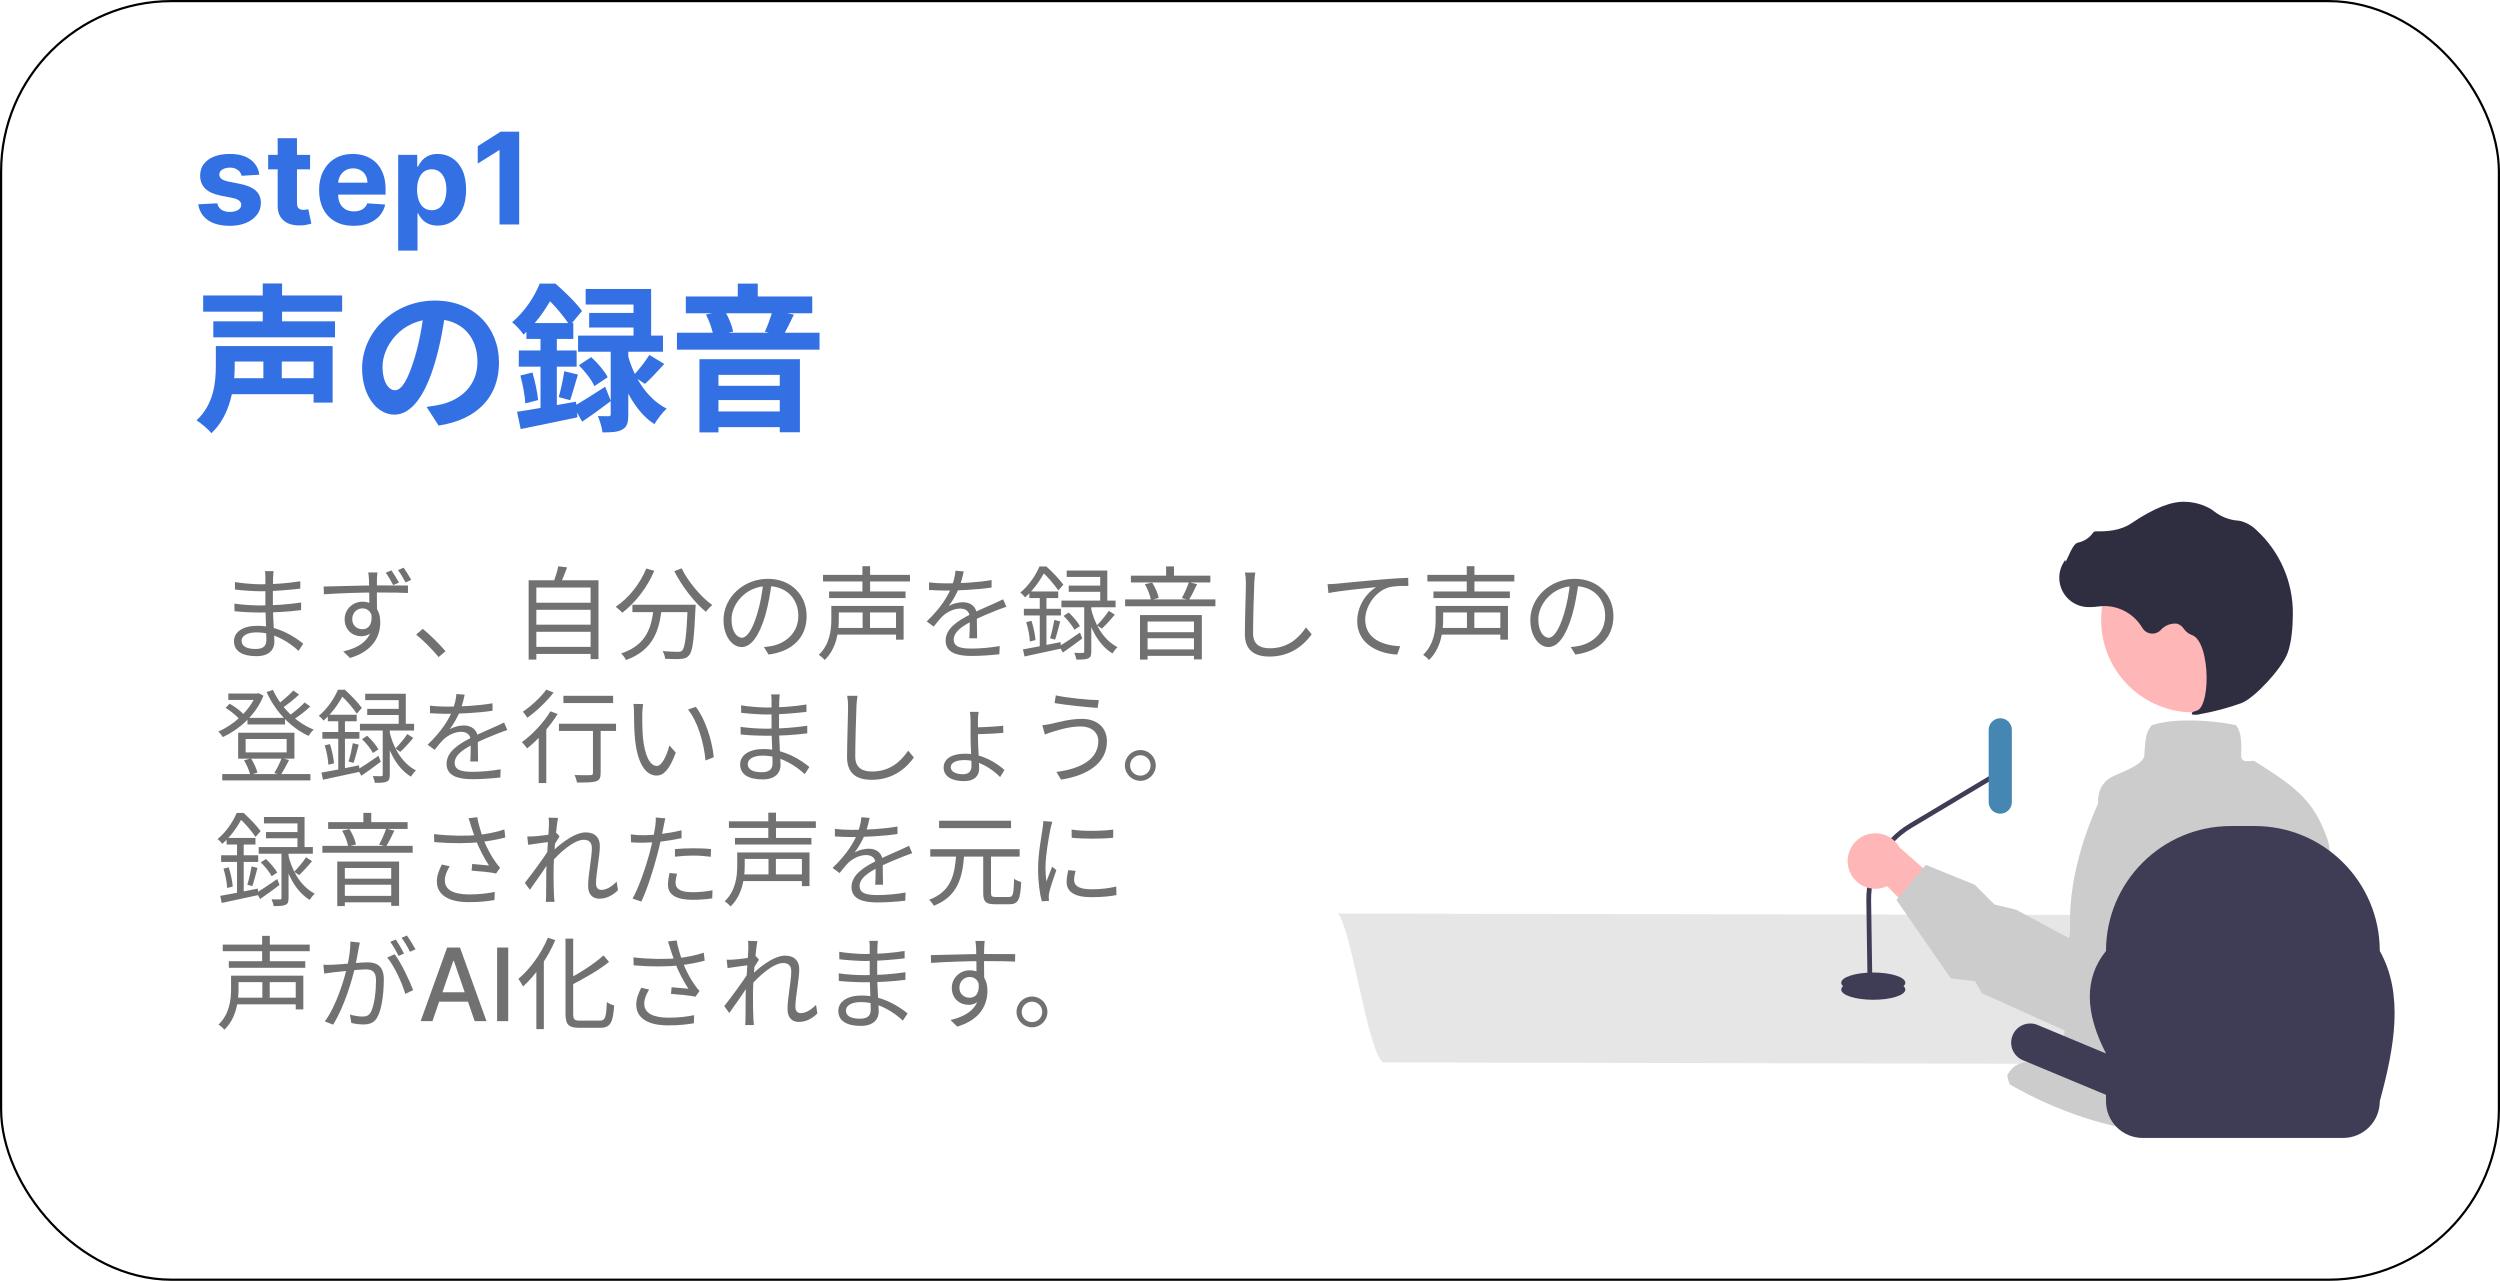 <svg width="568" height="291" viewBox="0 0 568 291" fill="none" xmlns="http://www.w3.org/2000/svg">
<rect x="0.25" y="0.25" width="567.5" height="290.5" rx="38.75" stroke="black" stroke-width="0.5"/>
<path d="M46.16 67.136H77.732V70.808H46.16V67.136ZM48.464 73.004H76.112V76.64H48.464V73.004ZM51.776 85.928H72.62V89.564H51.776V85.928ZM51.884 78.62H75.572V91.472H71.252V82.148H51.884V78.62ZM49.04 78.62H53.324V83.156C53.324 87.764 52.424 94.316 48.032 98.42C47.384 97.592 45.584 96.044 44.648 95.504C48.608 91.868 49.04 86.792 49.04 83.084V78.62ZM59.696 64.4H64.088V74.948H59.696V64.4ZM59.84 79.844H64.016V88.196H59.84V79.844ZM101.276 70.34C100.772 74.012 100.052 78.224 98.792 82.472C96.632 89.744 93.536 94.208 89.612 94.208C85.58 94.208 82.268 89.78 82.268 83.696C82.268 75.416 89.504 68.288 98.828 68.288C107.72 68.288 113.372 74.48 113.372 82.364C113.372 89.924 108.728 95.288 99.656 96.692L96.92 92.444C98.324 92.264 99.332 92.084 100.304 91.868C104.876 90.752 108.476 87.476 108.476 82.184C108.476 76.532 104.948 72.5 98.72 72.5C91.088 72.5 86.912 78.728 86.912 83.264C86.912 86.9 88.352 88.664 89.72 88.664C91.268 88.664 92.636 86.36 94.148 81.5C95.192 78.116 95.984 73.976 96.344 70.196L101.276 70.34ZM147.536 80.636L150.92 82.688C149.408 84.344 147.824 86.072 146.528 87.224L143.828 85.424C145.016 84.164 146.636 82.112 147.536 80.636ZM131.516 82.976L134.324 81.14C135.8 82.472 137.384 84.344 138.068 85.712L135.044 87.728C134.468 86.36 132.92 84.38 131.516 82.976ZM133.064 65.66H147.932V78.296H143.936V69.188H133.064V65.66ZM133.856 71.096H146.204V74.408H133.856V71.096ZM131.336 76.244H150.632V79.916H131.336V76.244ZM138.752 78.116H142.748V94.172C142.748 95.936 142.532 96.98 141.38 97.592C140.3 98.204 138.86 98.24 136.88 98.24C136.772 97.16 136.304 95.612 135.836 94.532C136.844 94.568 137.924 94.568 138.284 94.568C138.644 94.568 138.752 94.46 138.752 94.064V78.116ZM130.292 92.336C132.128 91.292 134.828 89.6 137.492 87.872L138.788 91.112C136.664 92.732 134.324 94.424 132.272 95.792L130.292 92.336ZM142.64 80.672C143.792 84.956 146.528 90.32 151.46 92.84C150.596 93.596 149.3 95.288 148.688 96.368C143.972 93.344 141.38 87.152 140.264 82.976L142.64 80.672ZM119.6 73.4H130.256V77H119.6V73.4ZM117.872 79.628H131.012V83.3H117.872V79.628ZM118.232 85.316L120.968 84.632C121.58 86.648 122.084 89.168 122.264 90.896L119.348 91.652C119.276 89.924 118.772 87.332 118.232 85.316ZM117.476 93.56C120.896 93.056 126.008 92.12 130.868 91.256L131.192 94.82C126.692 95.756 121.94 96.764 118.304 97.484L117.476 93.56ZM128.204 84.344L131.3 85.1C130.652 87.152 130.076 89.42 129.536 90.932L126.944 90.212C127.412 88.592 127.952 86.072 128.204 84.344ZM122.804 74.84H126.512V94.244L122.804 94.892V74.84ZM122.624 64.436H124.892V65.228H126.116V66.344C124.712 69.08 122.516 72.788 118.952 76.028C118.376 75.164 117.152 73.796 116.36 73.22C119.384 70.628 121.508 67.244 122.624 64.436ZM123.164 64.436H126.188C128.276 66.236 130.94 68.828 132.236 70.664L129.464 73.976C128.312 72.14 125.864 69.116 123.92 67.496H123.164V64.436ZM155.816 67.352H184.544V71.168H155.816V67.352ZM153.8 75.596H186.2V79.448H153.8V75.596ZM161.072 87.656H179.036V90.896H161.072V87.656ZM161.072 93.488H179.036V97.052H161.072V93.488ZM167.624 64.436H172.16V69.62H167.624V64.436ZM158.912 81.608H181.736V98.204H177.164V85.172H163.232V98.24H158.912V81.608ZM175.544 70.448L180.368 71.492C179.468 73.328 178.604 75.128 177.92 76.352L173.78 75.38C174.428 73.976 175.184 71.924 175.544 70.448ZM160.388 71.456L164.636 70.628C165.572 72.068 166.328 74.048 166.58 75.344L162.08 76.388C161.9 75.02 161.18 72.932 160.388 71.456Z" fill="#3270E3"/>
<path d="M62.156 129.761C62.11 130.152 62.064 130.612 62.041 131.302C61.995 132.222 61.995 135.304 61.995 137.236C61.995 140.272 62.34 144.297 62.34 145.838C62.34 147.448 61.282 149.081 58.292 149.081C54.98 149.081 53.163 147.908 53.163 145.677C53.163 143.584 55.164 142.181 58.476 142.181C63.329 142.181 67.124 144.803 68.895 146.252L67.837 147.885C65.767 145.976 62.363 143.676 58.269 143.676C56.061 143.676 54.888 144.527 54.888 145.585C54.888 146.666 55.785 147.448 58.062 147.448C59.396 147.448 60.523 147.057 60.523 145.447C60.523 143.676 60.293 139.26 60.293 137.236C60.293 135.166 60.293 132.751 60.293 131.141C60.293 130.75 60.27 130.06 60.201 129.761H62.156ZM53.37 132.245C54.842 132.521 57.717 132.751 59.235 132.751C62.156 132.751 65.238 132.544 68.228 132.061V133.74C65.629 134.039 62.34 134.338 59.258 134.338C57.671 134.338 54.842 134.131 53.393 133.947L53.37 132.245ZM53.255 137.144C54.888 137.397 57.51 137.558 59.028 137.558C62.363 137.558 65.422 137.328 68.412 136.891V138.616C65.284 139.007 62.478 139.168 59.028 139.168C57.441 139.168 54.911 139.053 53.278 138.869L53.255 137.144ZM85.754 130.06C85.708 130.313 85.639 131.21 85.639 131.509C85.593 132.981 85.639 137.42 85.662 139.26L83.914 138.363C83.914 137.351 83.891 132.797 83.822 131.509C83.776 130.888 83.707 130.244 83.661 130.06H85.754ZM73.541 133.257C76.669 133.211 82.419 133.004 85.961 133.004C88.767 133.004 91.596 133.004 92.7 133.027L92.677 134.729C91.366 134.66 89.296 134.614 85.938 134.614C81.982 134.614 77.037 134.775 73.587 135.028L73.541 133.257ZM85.616 139.927C85.616 143.009 84.19 144.55 82.074 144.55C80.142 144.55 78.302 143.193 78.302 140.686C78.302 138.409 80.165 136.707 82.35 136.707C85.041 136.707 86.398 138.685 86.398 141.353C86.398 144.458 84.88 147.908 79.521 149.495L77.98 148C82.189 147.034 84.627 144.964 84.627 141.169C84.627 139.099 83.615 138.225 82.35 138.225C81.154 138.225 80.027 139.168 80.027 140.663C80.027 142.112 81.108 142.963 82.35 142.963C83.799 142.963 84.719 141.744 84.351 139.306L85.616 139.927ZM88.928 129.577C89.457 130.359 90.193 131.509 90.653 132.36L89.342 132.935C88.859 132.015 88.215 130.911 87.64 130.129L88.928 129.577ZM91.711 128.979C92.24 129.761 92.953 130.865 93.436 131.739L92.148 132.337C91.642 131.371 91.021 130.313 90.423 129.531L91.711 128.979ZM99.662 149.288C98.167 147.471 96.189 145.516 94.556 144.182L96.051 142.871C97.707 144.205 99.777 146.275 101.226 147.954L99.662 149.288ZM121.282 136.937H134.645V138.547H121.282V136.937ZM121.282 141.928H134.645V143.538H121.282V141.928ZM121.282 146.965H134.645V148.575H121.282V146.965ZM120.109 131.831H135.979V149.748H134.185V133.487H121.857V149.863H120.109V131.831ZM126.848 128.657L128.849 128.91C128.343 130.29 127.745 131.785 127.239 132.774L125.698 132.475C126.112 131.394 126.618 129.784 126.848 128.657ZM143.684 137.397H156.84V139.076H143.684V137.397ZM156.265 137.397H158.059C158.059 137.397 158.036 137.995 158.013 138.225C157.691 145.355 157.369 148.023 156.541 148.897C156.081 149.472 155.575 149.633 154.77 149.702C154.011 149.771 152.562 149.748 151.113 149.679C151.09 149.15 150.86 148.437 150.538 147.931C152.056 148.069 153.482 148.092 154.034 148.092C154.494 148.092 154.77 148.046 155 147.793C155.621 147.172 155.966 144.55 156.265 137.719V137.397ZM146.835 129.163L148.652 129.692C146.996 133.579 144.282 137.006 141.384 139.214C141.062 138.846 140.326 138.179 139.889 137.857C142.833 135.879 145.386 132.705 146.835 129.163ZM154.862 129.117C156.357 132.199 159.324 135.695 161.831 137.466C161.371 137.834 160.727 138.524 160.382 139.007C157.829 136.937 154.931 133.211 153.206 129.784L154.862 129.117ZM148.537 137.857H150.377C149.848 142.894 148.652 147.655 142.235 149.955C142.028 149.518 141.522 148.828 141.131 148.46C147.157 146.459 148.077 142.204 148.537 137.857ZM175.332 132.314C175.033 134.706 174.573 137.397 173.86 139.858C172.457 144.573 170.617 147.011 168.501 147.011C166.431 147.011 164.384 144.665 164.384 140.847C164.384 135.856 168.823 131.509 174.458 131.509C179.84 131.509 183.267 135.304 183.267 139.973C183.267 144.78 180.093 148 174.619 148.713L173.561 147.011C174.297 146.942 174.987 146.85 175.539 146.735C178.483 146.068 181.381 143.86 181.381 139.881C181.381 136.201 178.828 133.165 174.412 133.165C169.352 133.165 166.201 137.328 166.201 140.709C166.201 143.607 167.512 144.895 168.547 144.895C169.628 144.895 170.87 143.331 172.043 139.444C172.71 137.259 173.193 134.66 173.423 132.268L175.332 132.314ZM186.993 130.612H206.75V132.107H186.993V130.612ZM188.373 134.384H205.738V135.879H188.373V134.384ZM189.891 142.664H204.197V144.182H189.891V142.664ZM189.914 137.673H205.301V145.332H203.576V139.145H189.914V137.673ZM188.879 137.673H190.581V140.732C190.581 143.515 190.052 147.379 187.361 149.955C187.108 149.61 186.418 149.012 186.027 148.782C188.534 146.39 188.879 143.124 188.879 140.709V137.673ZM195.94 128.634H197.688V135.212H195.94V128.634ZM195.986 138.179H197.665V143.584H195.986V138.179ZM218.963 129.83C218.756 130.727 218.503 131.992 217.905 133.533C217.33 134.936 216.479 136.477 215.559 137.673C216.456 137.144 217.767 136.822 218.779 136.822C220.55 136.822 221.93 137.88 221.93 139.743C221.93 140.939 221.976 143.584 221.999 145.01H220.228C220.32 143.791 220.343 141.422 220.32 140.226C220.297 138.892 219.377 138.271 218.181 138.271C216.709 138.271 215.26 139.007 214.202 139.95C213.535 140.594 212.891 141.422 212.132 142.365L210.545 141.192C213.857 138.018 215.398 135.35 216.18 133.395C216.686 132.13 217.008 130.75 217.077 129.669L218.963 129.83ZM211.074 132.314C212.316 132.475 213.903 132.544 214.961 132.544C218.066 132.544 222.045 132.36 225.288 131.785V133.487C222.068 133.97 217.79 134.177 214.869 134.177C213.88 134.177 212.362 134.131 211.074 134.039V132.314ZM228.646 137.857C228.071 138.041 227.243 138.363 226.622 138.593C224.989 139.237 222.804 140.111 220.573 141.261C218.296 142.457 216.686 143.699 216.686 145.286C216.686 147.08 218.457 147.356 220.826 147.356C222.62 147.356 225.104 147.149 227.128 146.781L227.059 148.644C225.311 148.851 222.758 149.035 220.757 149.035C217.491 149.035 214.846 148.322 214.846 145.539C214.846 142.733 217.698 141.008 220.435 139.605C222.62 138.478 224.483 137.765 226.001 137.052C226.691 136.73 227.266 136.477 227.91 136.155L228.646 137.857ZM251.922 138.777L253.279 139.651C252.359 140.778 251.232 141.997 250.335 142.825L249.231 142.066C250.082 141.192 251.278 139.789 251.922 138.777ZM241.641 139.927L242.814 139.168C243.803 140.088 244.884 141.353 245.367 142.25L244.102 143.078C243.665 142.204 242.607 140.87 241.641 139.927ZM242.354 129.623H251.577V137.328H249.967V131.072H242.354V129.623ZM242.814 133.05H250.887V134.453H242.814V133.05ZM241.158 136.454H253.463V137.972H241.158V136.454ZM246.333 137.167H247.943V148.046C247.943 148.874 247.805 149.334 247.23 149.587C246.678 149.84 245.827 149.863 244.562 149.863C244.493 149.426 244.286 148.782 244.079 148.322C244.953 148.368 245.735 148.345 246.011 148.345C246.264 148.345 246.333 148.276 246.333 148V137.167ZM240.675 146.827C241.871 146.114 243.642 144.918 245.367 143.722L245.896 145.056C244.424 146.183 242.837 147.333 241.48 148.253L240.675 146.827ZM247.874 138.202C248.564 141.261 250.335 145.171 253.877 147.034C253.532 147.356 253.003 148.023 252.75 148.46C249.277 146.344 247.598 142.181 246.885 139.352L247.874 138.202ZM233.867 134.384H240.422V135.879H233.867V134.384ZM232.625 138.317H241.043V139.835H232.625V138.317ZM233.154 141.353L234.35 141.054C234.81 142.457 235.178 144.228 235.27 145.424L233.982 145.746C233.959 144.55 233.591 142.756 233.154 141.353ZM232.418 147.54C234.58 147.172 237.823 146.528 240.951 145.884L241.089 147.356C238.122 147.977 235.063 148.667 232.763 149.15L232.418 147.54ZM239.548 140.847L240.882 141.192C240.491 142.595 240.1 144.251 239.709 145.332L238.582 145.01C238.927 143.883 239.341 142.066 239.548 140.847ZM236.236 134.936H237.754V147.471L236.236 147.724V134.936ZM236.167 128.703H237.064V129.071H237.57V129.508C236.673 131.279 235.178 133.717 232.901 135.718C232.648 135.373 232.142 134.867 231.82 134.637C233.913 132.889 235.385 130.543 236.167 128.703ZM236.443 128.703H237.731C239.088 129.922 240.79 131.693 241.595 132.843L240.445 134.154C239.663 132.981 238.099 131.072 236.765 129.922H236.443V128.703ZM256.936 130.796H274.991V132.337H256.936V130.796ZM255.625 136.178H276.141V137.742H255.625V136.178ZM259.857 143.63H272.047V145.01H259.857V143.63ZM259.88 147.54H272.07V149.012H259.88V147.54ZM264.94 128.68H266.734V131.647H264.94V128.68ZM259.006 139.743H273.059V149.817H271.265V141.215H260.731V149.863H259.006V139.743ZM270.115 132.268L271.978 132.728C271.38 133.993 270.69 135.396 270.115 136.316L268.505 135.879C269.08 134.89 269.77 133.349 270.115 132.268ZM260.11 132.728L261.766 132.36C262.479 133.441 263.077 134.89 263.261 135.856L261.49 136.316C261.329 135.304 260.754 133.809 260.11 132.728ZM285.203 130.083C285.088 130.842 285.019 131.647 284.973 132.406C284.881 135.005 284.697 140.456 284.697 143.883C284.697 146.413 286.284 147.287 288.469 147.287C292.678 147.287 295.07 144.941 296.726 142.549L298.014 144.113C296.45 146.298 293.46 149.173 288.423 149.173C285.111 149.173 282.834 147.816 282.834 144.044C282.834 140.64 283.064 134.821 283.064 132.406C283.064 131.555 282.995 130.75 282.857 130.083H285.203ZM301.619 132.728C302.493 132.705 303.229 132.659 303.689 132.613C305.184 132.452 309.508 132.038 313.763 131.67C316.27 131.463 318.409 131.325 319.95 131.279L319.973 133.119C318.639 133.096 316.638 133.142 315.465 133.464C312.176 134.522 310.175 138.041 310.175 140.755C310.175 145.24 314.384 146.666 318.11 146.827L317.466 148.713C313.188 148.552 308.358 146.298 308.358 141.146C308.358 137.558 310.543 134.637 312.659 133.395C310.175 133.648 304.333 134.223 301.826 134.752L301.619 132.728ZM324.297 130.612H344.054V132.107H324.297V130.612ZM325.677 134.384H343.042V135.879H325.677V134.384ZM327.195 142.664H341.501V144.182H327.195V142.664ZM327.218 137.673H342.605V145.332H340.88V139.145H327.218V137.673ZM326.183 137.673H327.885V140.732C327.885 143.515 327.356 147.379 324.665 149.955C324.412 149.61 323.722 149.012 323.331 148.782C325.838 146.39 326.183 143.124 326.183 140.709V137.673ZM333.244 128.634H334.992V135.212H333.244V128.634ZM333.29 138.179H334.969V143.584H333.29V138.179ZM358.636 132.314C358.337 134.706 357.877 137.397 357.164 139.858C355.761 144.573 353.921 147.011 351.805 147.011C349.735 147.011 347.688 144.665 347.688 140.847C347.688 135.856 352.127 131.509 357.762 131.509C363.144 131.509 366.571 135.304 366.571 139.973C366.571 144.78 363.397 148 357.923 148.713L356.865 147.011C357.601 146.942 358.291 146.85 358.843 146.735C361.787 146.068 364.685 143.86 364.685 139.881C364.685 136.201 362.132 133.165 357.716 133.165C352.656 133.165 349.505 137.328 349.505 140.709C349.505 143.607 350.816 144.895 351.851 144.895C352.932 144.895 354.174 143.331 355.347 139.444C356.014 137.259 356.497 134.66 356.727 132.268L358.636 132.314ZM56.222 163.097H64.755V164.592H56.222V163.097ZM50.495 175.862H70.528V177.311H50.495V175.862ZM51.875 157.577H58.683V159.026H51.875V157.577ZM58.131 157.577H58.43L58.752 157.485L59.856 158.06C58.131 162.476 54.29 165.765 50.633 167.467C50.403 167.099 49.943 166.501 49.598 166.202C52.979 164.776 56.705 161.556 58.131 157.899V157.577ZM62.018 156.749C63.789 160.659 67.308 164.224 71.287 165.765C70.873 166.11 70.39 166.731 70.114 167.191C66.043 165.351 62.524 161.602 60.569 157.232L62.018 156.749ZM51.254 160.82L52.174 159.877C53.393 160.567 54.819 161.625 55.486 162.453L54.52 163.511C53.83 162.706 52.45 161.556 51.254 160.82ZM66.641 156.887L67.952 157.807C66.756 158.934 65.169 160.176 63.973 160.981L62.915 160.153C64.088 159.302 65.721 157.899 66.641 156.887ZM69.217 159.601L70.505 160.521C69.286 161.671 67.63 162.913 66.365 163.695L65.307 162.867C66.549 162.039 68.251 160.636 69.217 159.601ZM55.808 167.904V170.94H65.123V167.904H55.808ZM54.106 166.478H66.894V172.366H54.106V166.478ZM55.44 172.734L57.027 172.297C57.671 173.286 58.269 174.643 58.499 175.54L56.866 176.046C56.636 175.149 56.061 173.746 55.44 172.734ZM63.996 172.228L65.675 172.688C65.054 173.907 64.364 175.172 63.789 176.069L62.317 175.632C62.892 174.735 63.628 173.24 63.996 172.228ZM92.539 166.777L93.896 167.651C92.976 168.778 91.849 169.997 90.952 170.825L89.848 170.066C90.699 169.192 91.895 167.789 92.539 166.777ZM82.258 167.927L83.431 167.168C84.42 168.088 85.501 169.353 85.984 170.25L84.719 171.078C84.282 170.204 83.224 168.87 82.258 167.927ZM82.971 157.623H92.194V165.328H90.584V159.072H82.971V157.623ZM83.431 161.05H91.504V162.453H83.431V161.05ZM81.775 164.454H94.08V165.972H81.775V164.454ZM86.95 165.167H88.56V176.046C88.56 176.874 88.422 177.334 87.847 177.587C87.295 177.84 86.444 177.863 85.179 177.863C85.11 177.426 84.903 176.782 84.696 176.322C85.57 176.368 86.352 176.345 86.628 176.345C86.881 176.345 86.95 176.276 86.95 176V165.167ZM81.292 174.827C82.488 174.114 84.259 172.918 85.984 171.722L86.513 173.056C85.041 174.183 83.454 175.333 82.097 176.253L81.292 174.827ZM88.491 166.202C89.181 169.261 90.952 173.171 94.494 175.034C94.149 175.356 93.62 176.023 93.367 176.46C89.894 174.344 88.215 170.181 87.502 167.352L88.491 166.202ZM74.484 162.384H81.039V163.879H74.484V162.384ZM73.242 166.317H81.66V167.835H73.242V166.317ZM73.771 169.353L74.967 169.054C75.427 170.457 75.795 172.228 75.887 173.424L74.599 173.746C74.576 172.55 74.208 170.756 73.771 169.353ZM73.035 175.54C75.197 175.172 78.44 174.528 81.568 173.884L81.706 175.356C78.739 175.977 75.68 176.667 73.38 177.15L73.035 175.54ZM80.165 168.847L81.499 169.192C81.108 170.595 80.717 172.251 80.326 173.332L79.199 173.01C79.544 171.883 79.958 170.066 80.165 168.847ZM76.853 162.936H78.371V175.471L76.853 175.724V162.936ZM76.784 156.703H77.681V157.071H78.187V157.508C77.29 159.279 75.795 161.717 73.518 163.718C73.265 163.373 72.759 162.867 72.437 162.637C74.53 160.889 76.002 158.543 76.784 156.703ZM77.06 156.703H78.348C79.705 157.922 81.407 159.693 82.212 160.843L81.062 162.154C80.28 160.981 78.716 159.072 77.382 157.922H77.06V156.703ZM105.58 157.83C105.373 158.727 105.12 159.992 104.522 161.533C103.947 162.936 103.096 164.477 102.176 165.673C103.073 165.144 104.384 164.822 105.396 164.822C107.167 164.822 108.547 165.88 108.547 167.743C108.547 168.939 108.593 171.584 108.616 173.01H106.845C106.937 171.791 106.96 169.422 106.937 168.226C106.914 166.892 105.994 166.271 104.798 166.271C103.326 166.271 101.877 167.007 100.819 167.95C100.152 168.594 99.508 169.422 98.749 170.365L97.162 169.192C100.474 166.018 102.015 163.35 102.797 161.395C103.303 160.13 103.625 158.75 103.694 157.669L105.58 157.83ZM97.691 160.314C98.933 160.475 100.52 160.544 101.578 160.544C104.683 160.544 108.662 160.36 111.905 159.785V161.487C108.685 161.97 104.407 162.177 101.486 162.177C100.497 162.177 98.979 162.131 97.691 162.039V160.314ZM115.263 165.857C114.688 166.041 113.86 166.363 113.239 166.593C111.606 167.237 109.421 168.111 107.19 169.261C104.913 170.457 103.303 171.699 103.303 173.286C103.303 175.08 105.074 175.356 107.443 175.356C109.237 175.356 111.721 175.149 113.745 174.781L113.676 176.644C111.928 176.851 109.375 177.035 107.374 177.035C104.108 177.035 101.463 176.322 101.463 173.539C101.463 170.733 104.315 169.008 107.052 167.605C109.237 166.478 111.1 165.765 112.618 165.052C113.308 164.73 113.883 164.477 114.527 164.155L115.263 165.857ZM128.005 158.083H139.298V159.739H128.005V158.083ZM134.721 164.937H136.469V175.632C136.469 176.713 136.216 177.242 135.434 177.518C134.652 177.771 133.341 177.794 131.087 177.794C131.018 177.311 130.788 176.598 130.535 176.092C132.168 176.138 133.709 176.138 134.123 176.115C134.583 176.092 134.721 176 134.721 175.609V164.937ZM126.993 164.431H139.965V166.064H126.993V164.431ZM122.393 166.202L123.911 164.707L124.118 164.799V177.909H122.393V166.202ZM125.061 161.602L126.694 162.223C124.9 165.144 122.186 168.111 119.771 170.043C119.518 169.698 118.92 168.939 118.552 168.617C120.944 166.915 123.474 164.247 125.061 161.602ZM124.118 156.68L125.774 157.347C124.233 159.371 121.864 161.602 119.817 163.074C119.564 162.706 119.104 162.039 118.805 161.694C120.714 160.406 122.945 158.336 124.118 156.68ZM146.129 159.969C146.014 160.498 145.945 161.602 145.922 162.2C145.899 163.626 145.922 165.742 146.083 167.628C146.474 171.469 147.578 174.022 149.234 174.022C150.407 174.022 151.488 171.653 152.086 169.353L153.535 170.986C152.132 174.873 150.752 176.207 149.188 176.207C147.003 176.207 144.933 174.045 144.289 168.088C144.082 166.11 144.036 163.304 144.036 161.97C144.036 161.441 144.036 160.452 143.898 159.923L146.129 159.969ZM158.089 160.59C160.159 163.258 161.815 168.157 162.16 172.044L160.297 172.78C159.906 168.64 158.503 163.902 156.318 161.211L158.089 160.59ZM177.156 157.761C177.11 158.152 177.064 158.612 177.041 159.302C176.995 160.222 176.995 163.304 176.995 165.236C176.995 168.272 177.34 172.297 177.34 173.838C177.34 175.448 176.282 177.081 173.292 177.081C169.98 177.081 168.163 175.908 168.163 173.677C168.163 171.584 170.164 170.181 173.476 170.181C178.329 170.181 182.124 172.803 183.895 174.252L182.837 175.885C180.767 173.976 177.363 171.676 173.269 171.676C171.061 171.676 169.888 172.527 169.888 173.585C169.888 174.666 170.785 175.448 173.062 175.448C174.396 175.448 175.523 175.057 175.523 173.447C175.523 171.676 175.293 167.26 175.293 165.236C175.293 163.166 175.293 160.751 175.293 159.141C175.293 158.75 175.27 158.06 175.201 157.761H177.156ZM168.37 160.245C169.842 160.521 172.717 160.751 174.235 160.751C177.156 160.751 180.238 160.544 183.228 160.061V161.74C180.629 162.039 177.34 162.338 174.258 162.338C172.671 162.338 169.842 162.131 168.393 161.947L168.37 160.245ZM168.255 165.144C169.888 165.397 172.51 165.558 174.028 165.558C177.363 165.558 180.422 165.328 183.412 164.891V166.616C180.284 167.007 177.478 167.168 174.028 167.168C172.441 167.168 169.911 167.053 168.278 166.869L168.255 165.144ZM194.82 158.083C194.705 158.842 194.636 159.647 194.59 160.406C194.498 163.005 194.314 168.456 194.314 171.883C194.314 174.413 195.901 175.287 198.086 175.287C202.295 175.287 204.687 172.941 206.343 170.549L207.631 172.113C206.067 174.298 203.077 177.173 198.04 177.173C194.728 177.173 192.451 175.816 192.451 172.044C192.451 168.64 192.681 162.821 192.681 160.406C192.681 159.555 192.612 158.75 192.474 158.083H194.82ZM222.351 161.74C222.259 162.085 222.19 162.982 222.19 163.603C222.19 164.362 222.19 166.179 222.19 167.421C222.19 169.376 222.466 173.079 222.466 174.643C222.466 176.138 221.523 177.472 219.016 177.472C216.302 177.472 214.393 176.437 214.393 174.39C214.393 172.481 216.118 171.239 219.292 171.239C223.133 171.239 226.376 173.286 228.216 174.942L227.227 176.552C225.387 174.666 222.374 172.688 219.108 172.688C217.268 172.688 216.003 173.263 216.003 174.321C216.003 175.218 217.038 175.908 218.809 175.908C220.074 175.908 220.718 175.195 220.718 174.091C220.718 172.55 220.511 169.284 220.511 167.306C220.511 166.34 220.511 164.408 220.511 163.626C220.511 162.959 220.442 162.062 220.35 161.74H222.351ZM221.362 165.259C222.604 165.259 225.939 165.121 227.917 164.891L227.963 166.501C226.008 166.685 222.65 166.823 221.385 166.823L221.362 165.259ZM249.537 168.364C249.537 166.409 247.973 165.052 245.604 165.052C242.959 165.052 240.682 165.811 239.348 166.202C238.635 166.409 237.945 166.662 237.393 166.892L236.818 164.776C237.462 164.73 238.221 164.569 238.934 164.431C240.544 164.063 243.143 163.327 245.811 163.327C249.077 163.327 251.492 165.144 251.492 168.433C251.492 173.424 247.03 176.207 241.073 177.127L240.015 175.379C245.604 174.666 249.537 172.481 249.537 168.364ZM239.877 157.991C242.43 158.566 247.421 159.049 249.652 159.072L249.376 160.843C246.823 160.659 242.2 160.199 239.601 159.739L239.877 157.991ZM259.092 170.411C261.024 170.411 262.588 171.975 262.588 173.907C262.588 175.839 261.024 177.403 259.092 177.403C257.16 177.403 255.573 175.839 255.573 173.907C255.573 171.975 257.16 170.411 259.092 170.411ZM259.092 176.23C260.38 176.23 261.415 175.195 261.415 173.907C261.415 172.619 260.38 171.584 259.092 171.584C257.804 171.584 256.746 172.619 256.746 173.907C256.746 175.195 257.804 176.23 259.092 176.23ZM69.539 194.777L70.896 195.651C69.976 196.778 68.849 197.997 67.952 198.825L66.848 198.066C67.699 197.192 68.895 195.789 69.539 194.777ZM59.258 195.927L60.431 195.168C61.42 196.088 62.501 197.353 62.984 198.25L61.719 199.078C61.282 198.204 60.224 196.87 59.258 195.927ZM59.971 185.623H69.194V193.328H67.584V187.072H59.971V185.623ZM60.431 189.05H68.504V190.453H60.431V189.05ZM58.775 192.454H71.08V193.972H58.775V192.454ZM63.95 193.167H65.56V204.046C65.56 204.874 65.422 205.334 64.847 205.587C64.295 205.84 63.444 205.863 62.179 205.863C62.11 205.426 61.903 204.782 61.696 204.322C62.57 204.368 63.352 204.345 63.628 204.345C63.881 204.345 63.95 204.276 63.95 204V193.167ZM58.292 202.827C59.488 202.114 61.259 200.918 62.984 199.722L63.513 201.056C62.041 202.183 60.454 203.333 59.097 204.253L58.292 202.827ZM65.491 194.202C66.181 197.261 67.952 201.171 71.494 203.034C71.149 203.356 70.62 204.023 70.367 204.46C66.894 202.344 65.215 198.181 64.502 195.352L65.491 194.202ZM51.484 190.384H58.039V191.879H51.484V190.384ZM50.242 194.317H58.66V195.835H50.242V194.317ZM50.771 197.353L51.967 197.054C52.427 198.457 52.795 200.228 52.887 201.424L51.599 201.746C51.576 200.55 51.208 198.756 50.771 197.353ZM50.035 203.54C52.197 203.172 55.44 202.528 58.568 201.884L58.706 203.356C55.739 203.977 52.68 204.667 50.38 205.15L50.035 203.54ZM57.165 196.847L58.499 197.192C58.108 198.595 57.717 200.251 57.326 201.332L56.199 201.01C56.544 199.883 56.958 198.066 57.165 196.847ZM53.853 190.936H55.371V203.471L53.853 203.724V190.936ZM53.784 184.703H54.681V185.071H55.187V185.508C54.29 187.279 52.795 189.717 50.518 191.718C50.265 191.373 49.759 190.867 49.437 190.637C51.53 188.889 53.002 186.543 53.784 184.703ZM54.06 184.703H55.348C56.705 185.922 58.407 187.693 59.212 188.843L58.062 190.154C57.28 188.981 55.716 187.072 54.382 185.922H54.06V184.703ZM74.553 186.796H92.608V188.337H74.553V186.796ZM73.242 192.178H93.758V193.742H73.242V192.178ZM77.474 199.63H89.664V201.01H77.474V199.63ZM77.497 203.54H89.687V205.012H77.497V203.54ZM82.557 184.68H84.351V187.647H82.557V184.68ZM76.623 195.743H90.676V205.817H88.882V197.215H78.348V205.863H76.623V195.743ZM87.732 188.268L89.595 188.728C88.997 189.993 88.307 191.396 87.732 192.316L86.122 191.879C86.697 190.89 87.387 189.349 87.732 188.268ZM77.727 188.728L79.383 188.36C80.096 189.441 80.694 190.89 80.878 191.856L79.107 192.316C78.946 191.304 78.371 189.809 77.727 188.728ZM107.029 187.716C106.891 187.21 106.684 186.52 106.454 185.899L108.432 185.669C108.639 187.003 109.237 188.981 109.766 190.476C110.479 192.454 111.652 194.593 112.641 195.927C112.94 196.387 113.285 196.778 113.63 197.146L112.71 198.457C111.606 198.181 108.8 197.928 107.144 197.813L107.282 196.295C108.57 196.41 110.272 196.548 111.1 196.64C110.134 195.168 108.869 192.891 108.11 190.798C107.604 189.487 107.282 188.429 107.029 187.716ZM98.611 189.51C102.452 189.947 106.086 189.97 108.708 189.694C110.525 189.487 112.802 189.073 114.596 188.452L114.803 190.269C113.17 190.729 110.985 191.097 109.306 191.304C106.385 191.649 102.728 191.672 98.657 191.327L98.611 189.51ZM102.176 196.824C101.486 197.951 101.072 198.94 101.072 200.021C101.072 202.229 103.073 203.172 106.5 203.218C108.823 203.218 110.824 202.988 112.411 202.643L112.342 204.483C110.893 204.736 108.961 204.989 106.385 204.966C102.015 204.943 99.255 203.379 99.255 200.251C99.255 198.963 99.715 197.767 100.382 196.41L102.176 196.824ZM140.402 202.252C139.16 203.494 137.734 204.184 136.17 204.184C134.629 204.184 133.617 203.172 133.617 201.286C133.617 198.71 134.468 194.938 134.468 192.707C134.468 191.373 133.801 190.798 132.628 190.798C130.466 190.798 127.131 193.65 124.969 196.272L124.992 193.995C126.418 192.431 130.236 189.119 133.065 189.119C135.227 189.119 136.285 190.338 136.285 192.201C136.285 194.501 135.411 198.457 135.411 200.78C135.411 201.562 135.802 202.183 136.63 202.183C137.711 202.183 138.93 201.516 140.103 200.297L140.402 202.252ZM124.946 191.258C124.187 191.373 121.703 191.672 120.001 191.948L119.794 190.039C120.3 190.062 120.737 190.062 121.312 190.016C122.531 189.947 125.406 189.602 126.464 189.257L127.131 190.039C126.74 190.637 126.119 191.626 125.728 192.27L125.038 195.421C123.98 197.054 121.841 200.159 120.392 202.16L119.242 200.596C120.668 198.802 123.773 194.593 124.67 193.075L124.762 191.879L124.946 191.258ZM124.716 187.463C124.716 186.934 124.739 186.336 124.624 185.761L126.786 185.83C126.464 187.325 125.774 193.903 125.774 197.951C125.774 200.044 125.774 201.447 125.866 203.494C125.889 203.885 125.958 204.46 125.981 204.897H124.003C124.049 204.46 124.072 203.908 124.072 203.54C124.072 201.309 124.095 200.159 124.118 197.629C124.164 195.605 124.716 188.314 124.716 187.463ZM151.166 185.922C151.028 186.428 150.867 187.302 150.775 187.739C150.43 189.395 149.947 191.994 149.303 194.294C148.475 197.56 146.934 202.321 145.715 204.828L143.714 204.161C145.094 201.769 146.704 197.1 147.578 193.857C148.13 191.741 148.728 188.843 148.889 187.647C148.981 187.003 149.027 186.221 148.981 185.738L151.166 185.922ZM146.083 189.763C148.613 189.763 151.994 189.349 154.846 188.636V190.43C151.994 191.074 148.521 191.465 146.037 191.465C145.025 191.465 144.22 191.442 143.369 191.373L143.323 189.579C144.404 189.717 145.232 189.763 146.083 189.763ZM153.351 192.914C154.547 192.799 156.088 192.73 157.56 192.73C158.894 192.73 160.297 192.776 161.539 192.914L161.493 194.662C160.297 194.524 158.963 194.386 157.606 194.386C156.18 194.386 154.754 194.478 153.351 194.639V192.914ZM153.811 198.503C153.627 199.262 153.489 199.975 153.489 200.573C153.489 201.654 154.11 202.712 157.376 202.712C158.894 202.712 160.458 202.551 161.884 202.275L161.815 204.115C160.573 204.299 159.032 204.437 157.353 204.437C153.742 204.437 151.764 203.333 151.764 201.056C151.764 200.182 151.902 199.308 152.109 198.342L153.811 198.503ZM165.61 186.612H185.367V188.107H165.61V186.612ZM166.99 190.384H184.355V191.879H166.99V190.384ZM168.508 198.664H182.814V200.182H168.508V198.664ZM168.531 193.673H183.918V201.332H182.193V195.145H168.531V193.673ZM167.496 193.673H169.198V196.732C169.198 199.515 168.669 203.379 165.978 205.955C165.725 205.61 165.035 205.012 164.644 204.782C167.151 202.39 167.496 199.124 167.496 196.709V193.673ZM174.557 184.634H176.305V191.212H174.557V184.634ZM174.603 194.179H176.282V199.584H174.603V194.179ZM197.58 185.83C197.373 186.727 197.12 187.992 196.522 189.533C195.947 190.936 195.096 192.477 194.176 193.673C195.073 193.144 196.384 192.822 197.396 192.822C199.167 192.822 200.547 193.88 200.547 195.743C200.547 196.939 200.593 199.584 200.616 201.01H198.845C198.937 199.791 198.96 197.422 198.937 196.226C198.914 194.892 197.994 194.271 196.798 194.271C195.326 194.271 193.877 195.007 192.819 195.95C192.152 196.594 191.508 197.422 190.749 198.365L189.162 197.192C192.474 194.018 194.015 191.35 194.797 189.395C195.303 188.13 195.625 186.75 195.694 185.669L197.58 185.83ZM189.691 188.314C190.933 188.475 192.52 188.544 193.578 188.544C196.683 188.544 200.662 188.36 203.905 187.785V189.487C200.685 189.97 196.407 190.177 193.486 190.177C192.497 190.177 190.979 190.131 189.691 190.039V188.314ZM207.263 193.857C206.688 194.041 205.86 194.363 205.239 194.593C203.606 195.237 201.421 196.111 199.19 197.261C196.913 198.457 195.303 199.699 195.303 201.286C195.303 203.08 197.074 203.356 199.443 203.356C201.237 203.356 203.721 203.149 205.745 202.781L205.676 204.644C203.928 204.851 201.375 205.035 199.374 205.035C196.108 205.035 193.463 204.322 193.463 201.539C193.463 198.733 196.315 197.008 199.052 195.605C201.237 194.478 203.1 193.765 204.618 193.052C205.308 192.73 205.883 192.477 206.527 192.155L207.263 193.857ZM223.386 193.972H225.157V202.85C225.157 203.655 225.341 203.793 226.238 203.793C226.652 203.793 228.653 203.793 229.228 203.793C230.171 203.793 230.309 203.195 230.401 199.653C230.792 199.975 231.551 200.274 232.011 200.412C231.827 204.368 231.367 205.449 229.343 205.449C228.883 205.449 226.468 205.449 226.031 205.449C223.938 205.449 223.386 204.851 223.386 202.85V193.972ZM211.357 192.937H231.666V194.616H211.357V192.937ZM213.358 186.474H229.711V188.153H213.358V186.474ZM217.245 194.225H219.062C218.671 199.377 217.659 203.609 212.162 205.794C211.978 205.38 211.472 204.759 211.081 204.437C216.164 202.528 216.9 198.71 217.245 194.225ZM243.465 188.475C245.972 188.912 250.641 188.82 252.918 188.475V190.338C250.457 190.614 245.995 190.614 243.488 190.338L243.465 188.475ZM244.362 197.859C244.155 198.687 244.04 199.331 244.04 199.952C244.04 201.01 244.776 202.045 247.927 202.045C249.974 202.045 251.768 201.861 253.608 201.424L253.654 203.356C252.228 203.655 250.296 203.839 247.904 203.839C244.063 203.839 242.338 202.551 242.338 200.389C242.338 199.63 242.453 198.802 242.706 197.698L244.362 197.859ZM239.095 186.704C238.957 187.095 238.773 187.831 238.681 188.245C238.244 190.384 237.531 194.478 237.531 197.077C237.531 198.181 237.6 199.147 237.738 200.274C238.129 199.239 238.658 197.859 239.049 196.916L240.015 197.675C239.44 199.308 238.589 201.723 238.382 202.827C238.313 203.149 238.267 203.586 238.267 203.862C238.29 204.092 238.313 204.414 238.336 204.667L236.703 204.782C236.243 203.149 235.852 200.504 235.852 197.376C235.852 193.995 236.611 190.062 236.887 188.153C236.956 187.624 237.025 187.049 237.048 186.543L239.095 186.704ZM50.61 214.612H70.367V216.107H50.61V214.612ZM51.99 218.384H69.355V219.879H51.99V218.384ZM53.508 226.664H67.814V228.182H53.508V226.664ZM53.531 221.673H68.918V229.332H67.193V223.145H53.531V221.673ZM52.496 221.673H54.198V224.732C54.198 227.515 53.669 231.379 50.978 233.955C50.725 233.61 50.035 233.012 49.644 232.782C52.151 230.39 52.496 227.124 52.496 224.709V221.673ZM59.557 212.634H61.305V219.212H59.557V212.634ZM59.603 222.179H61.282V227.584H59.603V222.179ZM81.752 214.152C81.66 214.566 81.568 215.072 81.476 215.509C81.315 216.337 81.016 218.223 80.694 219.649C79.912 222.892 78.279 228.619 75.68 232.805L73.794 232.069C76.416 228.55 78.256 222.409 78.877 219.603C79.314 217.763 79.613 215.693 79.613 213.922L81.752 214.152ZM89.664 216.797C91.09 218.66 93.091 222.846 93.873 224.962L92.079 225.813C91.412 223.467 89.595 219.465 87.985 217.556L89.664 216.797ZM73.472 219.189C74.185 219.235 74.783 219.212 75.519 219.189C77.244 219.143 81.913 218.637 83.477 218.637C85.524 218.637 87.203 219.419 87.203 222.524C87.203 225.261 86.835 228.918 85.869 230.827C85.156 232.368 84.006 232.759 82.511 232.759C81.637 232.759 80.533 232.598 79.82 232.414L79.498 230.505C80.464 230.804 81.683 230.965 82.327 230.965C83.178 230.965 83.868 230.781 84.328 229.792C85.064 228.228 85.432 225.238 85.432 222.754C85.432 220.638 84.466 220.247 82.994 220.247C81.453 220.247 77.129 220.776 75.726 220.914C75.197 220.983 74.254 221.098 73.656 221.19L73.472 219.189ZM89.917 213.462C90.492 214.29 91.32 215.693 91.803 216.636L90.561 217.188C90.101 216.245 89.319 214.865 88.675 213.991L89.917 213.462ZM92.447 212.542C93.068 213.393 93.942 214.842 94.402 215.693L93.137 216.245C92.654 215.233 91.895 213.922 91.228 213.071L92.447 212.542ZM98.251 232H95.572L101.591 215.273H104.507L110.527 232H107.848L103.119 218.311H102.988L98.251 232ZM98.7 225.45H107.39V227.573H98.7V225.45ZM115.466 215.273V232H112.942V215.273H115.466ZM128.482 213.255H130.23V230.321C130.23 231.609 130.46 231.885 131.748 231.885C132.369 231.885 135.497 231.885 136.279 231.885C137.544 231.885 137.728 231.034 137.889 227.676C138.326 227.998 139.039 228.32 139.545 228.435C139.269 232.207 138.763 233.518 136.371 233.518C135.773 233.518 132.162 233.518 131.633 233.518C129.218 233.518 128.482 232.828 128.482 230.298V213.255ZM137.107 217.073L138.372 218.545C136.049 220.454 132.668 222.317 129.632 223.904C129.517 223.513 129.172 222.915 128.919 222.547C131.863 221.006 135.152 218.867 137.107 217.073ZM124.48 213.048L126.159 213.6C124.434 217.648 121.674 221.581 118.822 224.134C118.638 223.72 118.109 222.823 117.764 222.409C120.432 220.178 122.962 216.682 124.48 213.048ZM121.858 219.051L123.537 217.372L123.56 217.395V233.817H121.858V219.051ZM152.333 215.716C152.195 215.21 151.988 214.52 151.758 213.899L153.736 213.669C153.943 215.003 154.541 216.981 155.07 218.476C155.783 220.454 156.956 222.593 157.945 223.927C158.244 224.387 158.589 224.778 158.934 225.146L158.014 226.457C156.91 226.181 154.104 225.928 152.448 225.813L152.586 224.295C153.874 224.41 155.576 224.548 156.404 224.64C155.438 223.168 154.173 220.891 153.414 218.798C152.908 217.487 152.586 216.429 152.333 215.716ZM143.915 217.51C147.756 217.947 151.39 217.97 154.012 217.694C155.829 217.487 158.106 217.073 159.9 216.452L160.107 218.269C158.474 218.729 156.289 219.097 154.61 219.304C151.689 219.649 148.032 219.672 143.961 219.327L143.915 217.51ZM147.48 224.824C146.79 225.951 146.376 226.94 146.376 228.021C146.376 230.229 148.377 231.172 151.804 231.218C154.127 231.218 156.128 230.988 157.715 230.643L157.646 232.483C156.197 232.736 154.265 232.989 151.689 232.966C147.319 232.943 144.559 231.379 144.559 228.251C144.559 226.963 145.019 225.767 145.686 224.41L147.48 224.824ZM185.706 230.252C184.464 231.494 183.038 232.184 181.474 232.184C179.933 232.184 178.921 231.172 178.921 229.286C178.921 226.71 179.772 222.938 179.772 220.707C179.772 219.373 179.105 218.798 177.932 218.798C175.77 218.798 172.435 221.65 170.273 224.272L170.296 221.995C171.722 220.431 175.54 217.119 178.369 217.119C180.531 217.119 181.589 218.338 181.589 220.201C181.589 222.501 180.715 226.457 180.715 228.78C180.715 229.562 181.106 230.183 181.934 230.183C183.015 230.183 184.234 229.516 185.407 228.297L185.706 230.252ZM170.25 219.258C169.491 219.373 167.007 219.672 165.305 219.948L165.098 218.039C165.604 218.062 166.041 218.062 166.616 218.016C167.835 217.947 170.71 217.602 171.768 217.257L172.435 218.039C172.044 218.637 171.423 219.626 171.032 220.27L170.342 223.421C169.284 225.054 167.145 228.159 165.696 230.16L164.546 228.596C165.972 226.802 169.077 222.593 169.974 221.075L170.066 219.879L170.25 219.258ZM170.02 215.463C170.02 214.934 170.043 214.336 169.928 213.761L172.09 213.83C171.768 215.325 171.078 221.903 171.078 225.951C171.078 228.044 171.078 229.447 171.17 231.494C171.193 231.885 171.262 232.46 171.285 232.897H169.307C169.353 232.46 169.376 231.908 169.376 231.54C169.376 229.309 169.399 228.159 169.422 225.629C169.468 223.605 170.02 216.314 170.02 215.463ZM199.46 213.761C199.414 214.152 199.368 214.612 199.345 215.302C199.299 216.222 199.299 219.304 199.299 221.236C199.299 224.272 199.644 228.297 199.644 229.838C199.644 231.448 198.586 233.081 195.596 233.081C192.284 233.081 190.467 231.908 190.467 229.677C190.467 227.584 192.468 226.181 195.78 226.181C200.633 226.181 204.428 228.803 206.199 230.252L205.141 231.885C203.071 229.976 199.667 227.676 195.573 227.676C193.365 227.676 192.192 228.527 192.192 229.585C192.192 230.666 193.089 231.448 195.366 231.448C196.7 231.448 197.827 231.057 197.827 229.447C197.827 227.676 197.597 223.26 197.597 221.236C197.597 219.166 197.597 216.751 197.597 215.141C197.597 214.75 197.574 214.06 197.505 213.761H199.46ZM190.674 216.245C192.146 216.521 195.021 216.751 196.539 216.751C199.46 216.751 202.542 216.544 205.532 216.061V217.74C202.933 218.039 199.644 218.338 196.562 218.338C194.975 218.338 192.146 218.131 190.697 217.947L190.674 216.245ZM190.559 221.144C192.192 221.397 194.814 221.558 196.332 221.558C199.667 221.558 202.726 221.328 205.716 220.891V222.616C202.588 223.007 199.782 223.168 196.332 223.168C194.745 223.168 192.215 223.053 190.582 222.869L190.559 221.144ZM223.725 213.784C223.679 214.06 223.61 214.957 223.61 215.233C223.541 216.728 223.587 221.167 223.61 223.007L221.862 222.11C221.862 221.098 221.839 216.521 221.77 215.256C221.724 214.635 221.655 213.991 221.609 213.784H223.725ZM211.489 217.004C214.617 216.958 220.367 216.751 223.909 216.751C226.715 216.751 229.567 216.751 230.648 216.774L230.625 218.476C229.337 218.407 227.267 218.361 223.886 218.361C219.93 218.361 215.008 218.522 211.535 218.775L211.489 217.004ZM223.564 223.674C223.564 226.756 222.138 228.297 220.045 228.297C218.113 228.297 216.25 226.94 216.25 224.433C216.25 222.156 218.136 220.454 220.321 220.454C222.989 220.454 224.346 222.432 224.346 225.077C224.346 228.205 222.828 231.655 217.492 233.242L215.951 231.747C220.137 230.758 222.575 228.711 222.575 224.916C222.575 222.846 221.563 221.972 220.321 221.972C219.102 221.972 217.975 222.915 217.975 224.41C217.975 225.859 219.056 226.687 220.321 226.687C221.747 226.687 222.667 225.491 222.299 223.03L223.564 223.674ZM234.475 226.411C236.407 226.411 237.971 227.975 237.971 229.907C237.971 231.839 236.407 233.403 234.475 233.403C232.543 233.403 230.956 231.839 230.956 229.907C230.956 227.975 232.543 226.411 234.475 226.411ZM234.475 232.23C235.763 232.23 236.798 231.195 236.798 229.907C236.798 228.619 235.763 227.584 234.475 227.584C233.187 227.584 232.129 228.619 232.129 229.907C232.129 231.195 233.187 232.23 234.475 232.23Z" fill="#717171"/>
<path d="M304 207.56C307.143 211.284 310.542 238.132 314.169 241.379L484.346 241.741C487.973 238.494 491.372 211.645 494.515 207.921L304 207.56Z" fill="#E6E6E6"/>
<path d="M530.394 200.085C530.386 200.067 530.383 200.053 530.376 200.038C530.236 199.662 530.073 199.295 529.887 198.939C528.835 196.961 529.949 193.924 528.763 190.569C526.846 185.131 524.51 181.924 521.085 179.049C520.984 178.962 520.883 178.879 520.778 178.793L520.774 178.789C518.489 176.912 515.733 175.159 512.312 172.975C511.6 172.519 509.137 173.835 509.195 171.579C509.26 169.074 509.329 166.478 508.099 164.858L508.019 164.753L507.893 164.72C503.677 163.887 499.378 163.555 495.084 163.733H495.08C493.257 163.801 491.447 164.066 489.681 164.525C489.551 164.561 489.421 164.597 489.294 164.641C489.196 164.666 489.099 164.699 489.001 164.731L488.922 164.76L488.86 164.818C487.67 166.008 487.396 168.141 487.265 170.364V170.368C487.24 170.773 487.218 171.178 487.2 171.583C487.099 173.745 481.881 175.491 479.892 176.471C476.156 178.315 476.719 182.612 476.676 182.612C476.676 182.612 470.395 195.504 470.319 208.56C470.316 209.287 470.311 210.017 470.305 210.751C470.261 216.833 470.146 223.019 469.69 228.656C469.491 231.078 469.234 233.396 468.891 235.562C467.22 246.109 459.651 237.352 456.031 244.37C456.15 245.06 456.351 245.733 456.628 246.376C457.044 246.622 457.471 246.861 457.894 247.099C459.771 248.144 461.682 249.119 463.629 250.025C463.738 250.075 463.846 250.126 463.955 250.173C467.525 251.825 471.206 253.228 474.97 254.374C475.704 254.598 476.438 254.812 477.179 255.014C483.737 256.824 490.49 257.835 497.29 258.026C497.317 258.023 497.345 258.022 497.373 258.022C505.415 257.8 513.405 256.649 521.183 254.591C521.291 254.562 521.4 254.533 521.508 254.504C522.018 254.367 522.524 254.23 523.031 254.085C527.507 252.811 531.893 251.239 536.158 249.377C536.162 249.536 536.178 249.694 536.205 249.851C536.209 249.902 536.216 249.953 536.227 250.003C536.234 249.945 536.241 249.887 536.245 249.829C536.266 249.659 536.284 249.486 536.303 249.312C538.516 227.734 533.919 209.413 530.394 200.085Z" fill="#CCCCCC"/>
<path d="M498.379 161.859C509.977 161.859 519.379 152.459 519.379 140.863C519.379 129.267 509.977 119.866 498.379 119.866C486.781 119.866 477.379 129.267 477.379 140.863C477.379 152.459 486.781 161.859 498.379 161.859Z" fill="#FFB6B6"/>
<path d="M499.936 162.237C503.137 161.665 506.284 160.821 509.342 159.714C512.345 158.469 518.34 151.983 519.689 148.519C520.691 145.946 520.921 142.188 520.937 139.489C521.004 132.26 518.003 125.342 512.678 120.451C511.647 119.426 510.359 118.699 508.948 118.345C508.825 118.323 508.7 118.306 508.574 118.295C506.594 118.167 504.698 117.449 503.129 116.236C502.822 115.988 502.498 115.763 502.159 115.562C500.469 114.62 498.581 114.091 496.648 114.019C493.508 113.802 489.343 115.436 484.271 118.878C481.722 120.607 478.598 120.769 476.16 120.717C475.883 120.718 475.627 120.865 475.488 121.105C474.675 122.232 473.465 123.011 472.101 123.283C471.273 123.483 470.621 124.811 469.855 126.526C469.681 126.916 469.478 127.37 469.323 127.653L469.205 127.191L468.834 127.804C466.923 130.959 467.933 135.065 471.088 136.975C471.936 137.488 472.888 137.806 473.874 137.906C474.758 137.966 475.647 137.936 476.525 137.815C477.061 137.76 477.614 137.703 478.154 137.692C481.695 137.726 484.959 139.618 486.748 142.674C487.491 143.924 489.108 144.334 490.357 143.591C490.554 143.474 490.734 143.332 490.894 143.169C491.829 142.095 493.231 141.547 494.647 141.702C495.277 141.908 495.817 142.323 496.177 142.879C496.603 143.494 497.202 143.969 497.898 144.242C500.229 144.921 501.318 149.731 501.343 153.912C501.367 157.942 500.465 161.037 499.149 161.438C498.137 161.746 498.033 161.842 497.994 162.04L497.959 162.216L498.105 162.347C498.716 162.442 499.34 162.405 499.936 162.237Z" fill="#2F2E41"/>
<path d="M425.609 227.152C429.63 227.152 432.889 226.112 432.889 224.829C432.889 223.546 429.63 222.505 425.609 222.505C421.588 222.505 418.328 223.546 418.328 224.829C418.328 226.112 421.588 227.152 425.609 227.152Z" fill="#3F3D56"/>
<path d="M425.609 225.603C429.63 225.603 432.889 224.563 432.889 223.28C432.889 221.997 429.63 220.956 425.609 220.956C421.588 220.956 418.328 221.997 418.328 223.28C418.328 224.563 421.588 225.603 425.609 225.603Z" fill="#3F3D56"/>
<path d="M424.33 224.836L425.415 224.82L425.116 204.566C425.027 197.84 428.521 191.575 434.29 188.115L454.997 175.74L454.44 174.808L433.734 187.184C427.633 190.843 423.937 197.469 424.031 204.582L424.33 224.836Z" fill="#3F3D56"/>
<path d="M454.46 184.87C453.005 184.87 451.826 183.692 451.826 182.237V165.821C451.826 164.367 453.005 163.188 454.46 163.188C455.914 163.188 457.093 164.367 457.093 165.821V182.237C457.093 183.692 455.914 184.87 454.46 184.87Z" fill="#4586B2"/>
<path d="M420.022 197.321C420.934 200.658 424.379 202.624 427.717 201.711C428.073 201.614 428.419 201.486 428.753 201.327L444.369 217.193L446.785 205.88L431.585 192.549C429.888 189.513 426.051 188.427 423.014 190.123C420.473 191.543 419.236 194.519 420.022 197.321Z" fill="#FFB6B6"/>
<path d="M501.591 180.755L501.492 180.7L490.106 176.785C487.181 175.779 483.966 176.078 481.277 177.604C480.66 177.954 480.079 178.364 479.544 178.829L479.541 178.83C477.757 180.371 476.527 182.455 476.041 184.761L470.06 213.151L458.035 206.671L453.135 205.501L448.675 201.026L437.536 196.491L436.918 197.229L431.313 203.927L430.873 204.453L443.214 222.304L448.745 222.906L450.295 225.662L450.404 225.712L454.939 227.756L474.28 236.468L483.646 229.301L485.111 228.176C497.228 216.952 502.892 207.923 505.257 201.047C506.509 197.414 506.838 194.387 506.714 191.947C506.329 184.406 501.784 180.899 501.591 180.755Z" fill="#CCCCCC"/>
<path d="M512.297 187.674H506.872C491.194 187.674 478.484 200.381 478.484 216.056C473.424 222.313 473.734 230.169 478.484 239.349L462.936 232.868C460.721 231.95 458.183 233.001 457.265 235.215C456.351 237.422 457.392 239.953 459.596 240.877L478.484 248.75V250.216C478.484 254.813 482.212 258.54 486.81 258.54H532.359C536.957 258.54 540.685 254.813 540.685 250.216C544.061 237.83 546.175 225.817 540.685 216.056C540.685 200.381 527.975 187.674 512.297 187.674Z" fill="#3F3D56"/>
<path d="M58.912 39.693L54.896 39.94C54.827 39.596 54.679 39.287 54.453 39.013C54.226 38.731 53.928 38.508 53.557 38.343C53.193 38.172 52.757 38.086 52.249 38.086C51.569 38.086 50.996 38.23 50.529 38.519C50.062 38.8 49.829 39.178 49.829 39.651C49.829 40.029 49.98 40.348 50.282 40.609C50.584 40.87 51.102 41.079 51.837 41.237L54.7 41.814C56.238 42.13 57.384 42.638 58.14 43.338C58.895 44.038 59.272 44.958 59.272 46.098C59.272 47.135 58.967 48.044 58.356 48.827C57.752 49.61 56.921 50.221 55.864 50.66C54.813 51.093 53.601 51.309 52.228 51.309C50.134 51.309 48.466 50.873 47.223 50.001C45.988 49.122 45.263 47.928 45.05 46.417L49.365 46.191C49.496 46.829 49.812 47.317 50.313 47.653C50.814 47.983 51.456 48.147 52.239 48.147C53.008 48.147 53.626 48 54.092 47.705C54.566 47.403 54.806 47.015 54.813 46.541C54.806 46.143 54.638 45.816 54.309 45.562C53.979 45.302 53.471 45.102 52.784 44.965L50.045 44.419C48.5 44.11 47.35 43.575 46.595 42.813C45.847 42.051 45.473 41.079 45.473 39.898C45.473 38.882 45.747 38.007 46.297 37.272C46.853 36.538 47.632 35.971 48.634 35.573C49.644 35.175 50.824 34.976 52.177 34.976C54.175 34.976 55.747 35.398 56.894 36.242C58.047 37.087 58.72 38.237 58.912 39.693ZM70.449 35.182V38.477H60.923V35.182H70.449ZM63.085 31.392H67.472V46.139C67.472 46.544 67.534 46.86 67.658 47.087C67.781 47.306 67.953 47.461 68.173 47.55C68.399 47.639 68.66 47.684 68.955 47.684C69.161 47.684 69.367 47.667 69.573 47.633C69.779 47.591 69.937 47.56 70.047 47.54L70.737 50.804C70.517 50.873 70.208 50.952 69.81 51.041C69.412 51.137 68.928 51.196 68.358 51.216C67.301 51.258 66.374 51.117 65.578 50.794C64.788 50.471 64.174 49.97 63.734 49.291C63.295 48.611 63.078 47.753 63.085 46.716V31.392ZM80.345 51.309C78.718 51.309 77.318 50.979 76.144 50.32C74.976 49.654 74.077 48.714 73.445 47.499C72.814 46.276 72.498 44.831 72.498 43.163C72.498 41.536 72.814 40.108 73.445 38.879C74.077 37.65 74.966 36.692 76.113 36.006C77.266 35.319 78.619 34.976 80.17 34.976C81.214 34.976 82.185 35.144 83.085 35.48C83.991 35.81 84.78 36.308 85.453 36.974C86.133 37.64 86.662 38.477 87.039 39.486C87.417 40.489 87.606 41.663 87.606 43.008V44.213H74.249V41.495H83.476C83.476 40.863 83.339 40.303 83.064 39.816C82.789 39.329 82.408 38.948 81.921 38.673C81.44 38.392 80.881 38.251 80.242 38.251C79.576 38.251 78.986 38.405 78.471 38.714C77.963 39.016 77.565 39.425 77.276 39.94C76.988 40.448 76.84 41.014 76.834 41.639V44.224C76.834 45.006 76.978 45.683 77.266 46.252C77.561 46.822 77.977 47.262 78.512 47.571C79.048 47.88 79.683 48.034 80.417 48.034C80.905 48.034 81.351 47.965 81.756 47.828C82.161 47.691 82.508 47.485 82.796 47.21C83.085 46.936 83.304 46.599 83.455 46.201L87.513 46.469C87.307 47.444 86.885 48.295 86.246 49.023C85.615 49.744 84.798 50.307 83.795 50.712C82.8 51.11 81.65 51.309 80.345 51.309ZM90.469 56.932V35.182H94.794V37.839H94.989C95.182 37.413 95.46 36.981 95.824 36.541C96.194 36.095 96.675 35.724 97.265 35.429C97.863 35.127 98.604 34.976 99.49 34.976C100.643 34.976 101.707 35.278 102.682 35.882C103.657 36.479 104.436 37.382 105.02 38.591C105.604 39.792 105.895 41.299 105.895 43.111C105.895 44.876 105.61 46.366 105.041 47.581C104.478 48.789 103.709 49.706 102.734 50.331C101.766 50.949 100.681 51.258 99.48 51.258C98.628 51.258 97.904 51.117 97.307 50.835C96.716 50.554 96.232 50.2 95.855 49.775C95.477 49.342 95.189 48.906 94.989 48.467H94.856V56.932H90.469ZM94.763 43.091C94.763 44.032 94.893 44.852 95.154 45.552C95.415 46.252 95.793 46.798 96.287 47.19C96.781 47.574 97.382 47.766 98.089 47.766C98.803 47.766 99.407 47.571 99.902 47.179C100.396 46.781 100.77 46.232 101.024 45.532C101.285 44.825 101.416 44.011 101.416 43.091C101.416 42.178 101.289 41.374 101.035 40.681C100.781 39.988 100.406 39.445 99.912 39.054C99.418 38.663 98.81 38.467 98.089 38.467C97.375 38.467 96.771 38.656 96.277 39.033C95.789 39.411 95.415 39.947 95.154 40.64C94.893 41.333 94.763 42.15 94.763 43.091ZM117.955 29.909V51H113.495V34.142H113.372L108.542 37.169V33.215L113.763 29.909H117.955Z" fill="#3270E3"/>
</svg>
